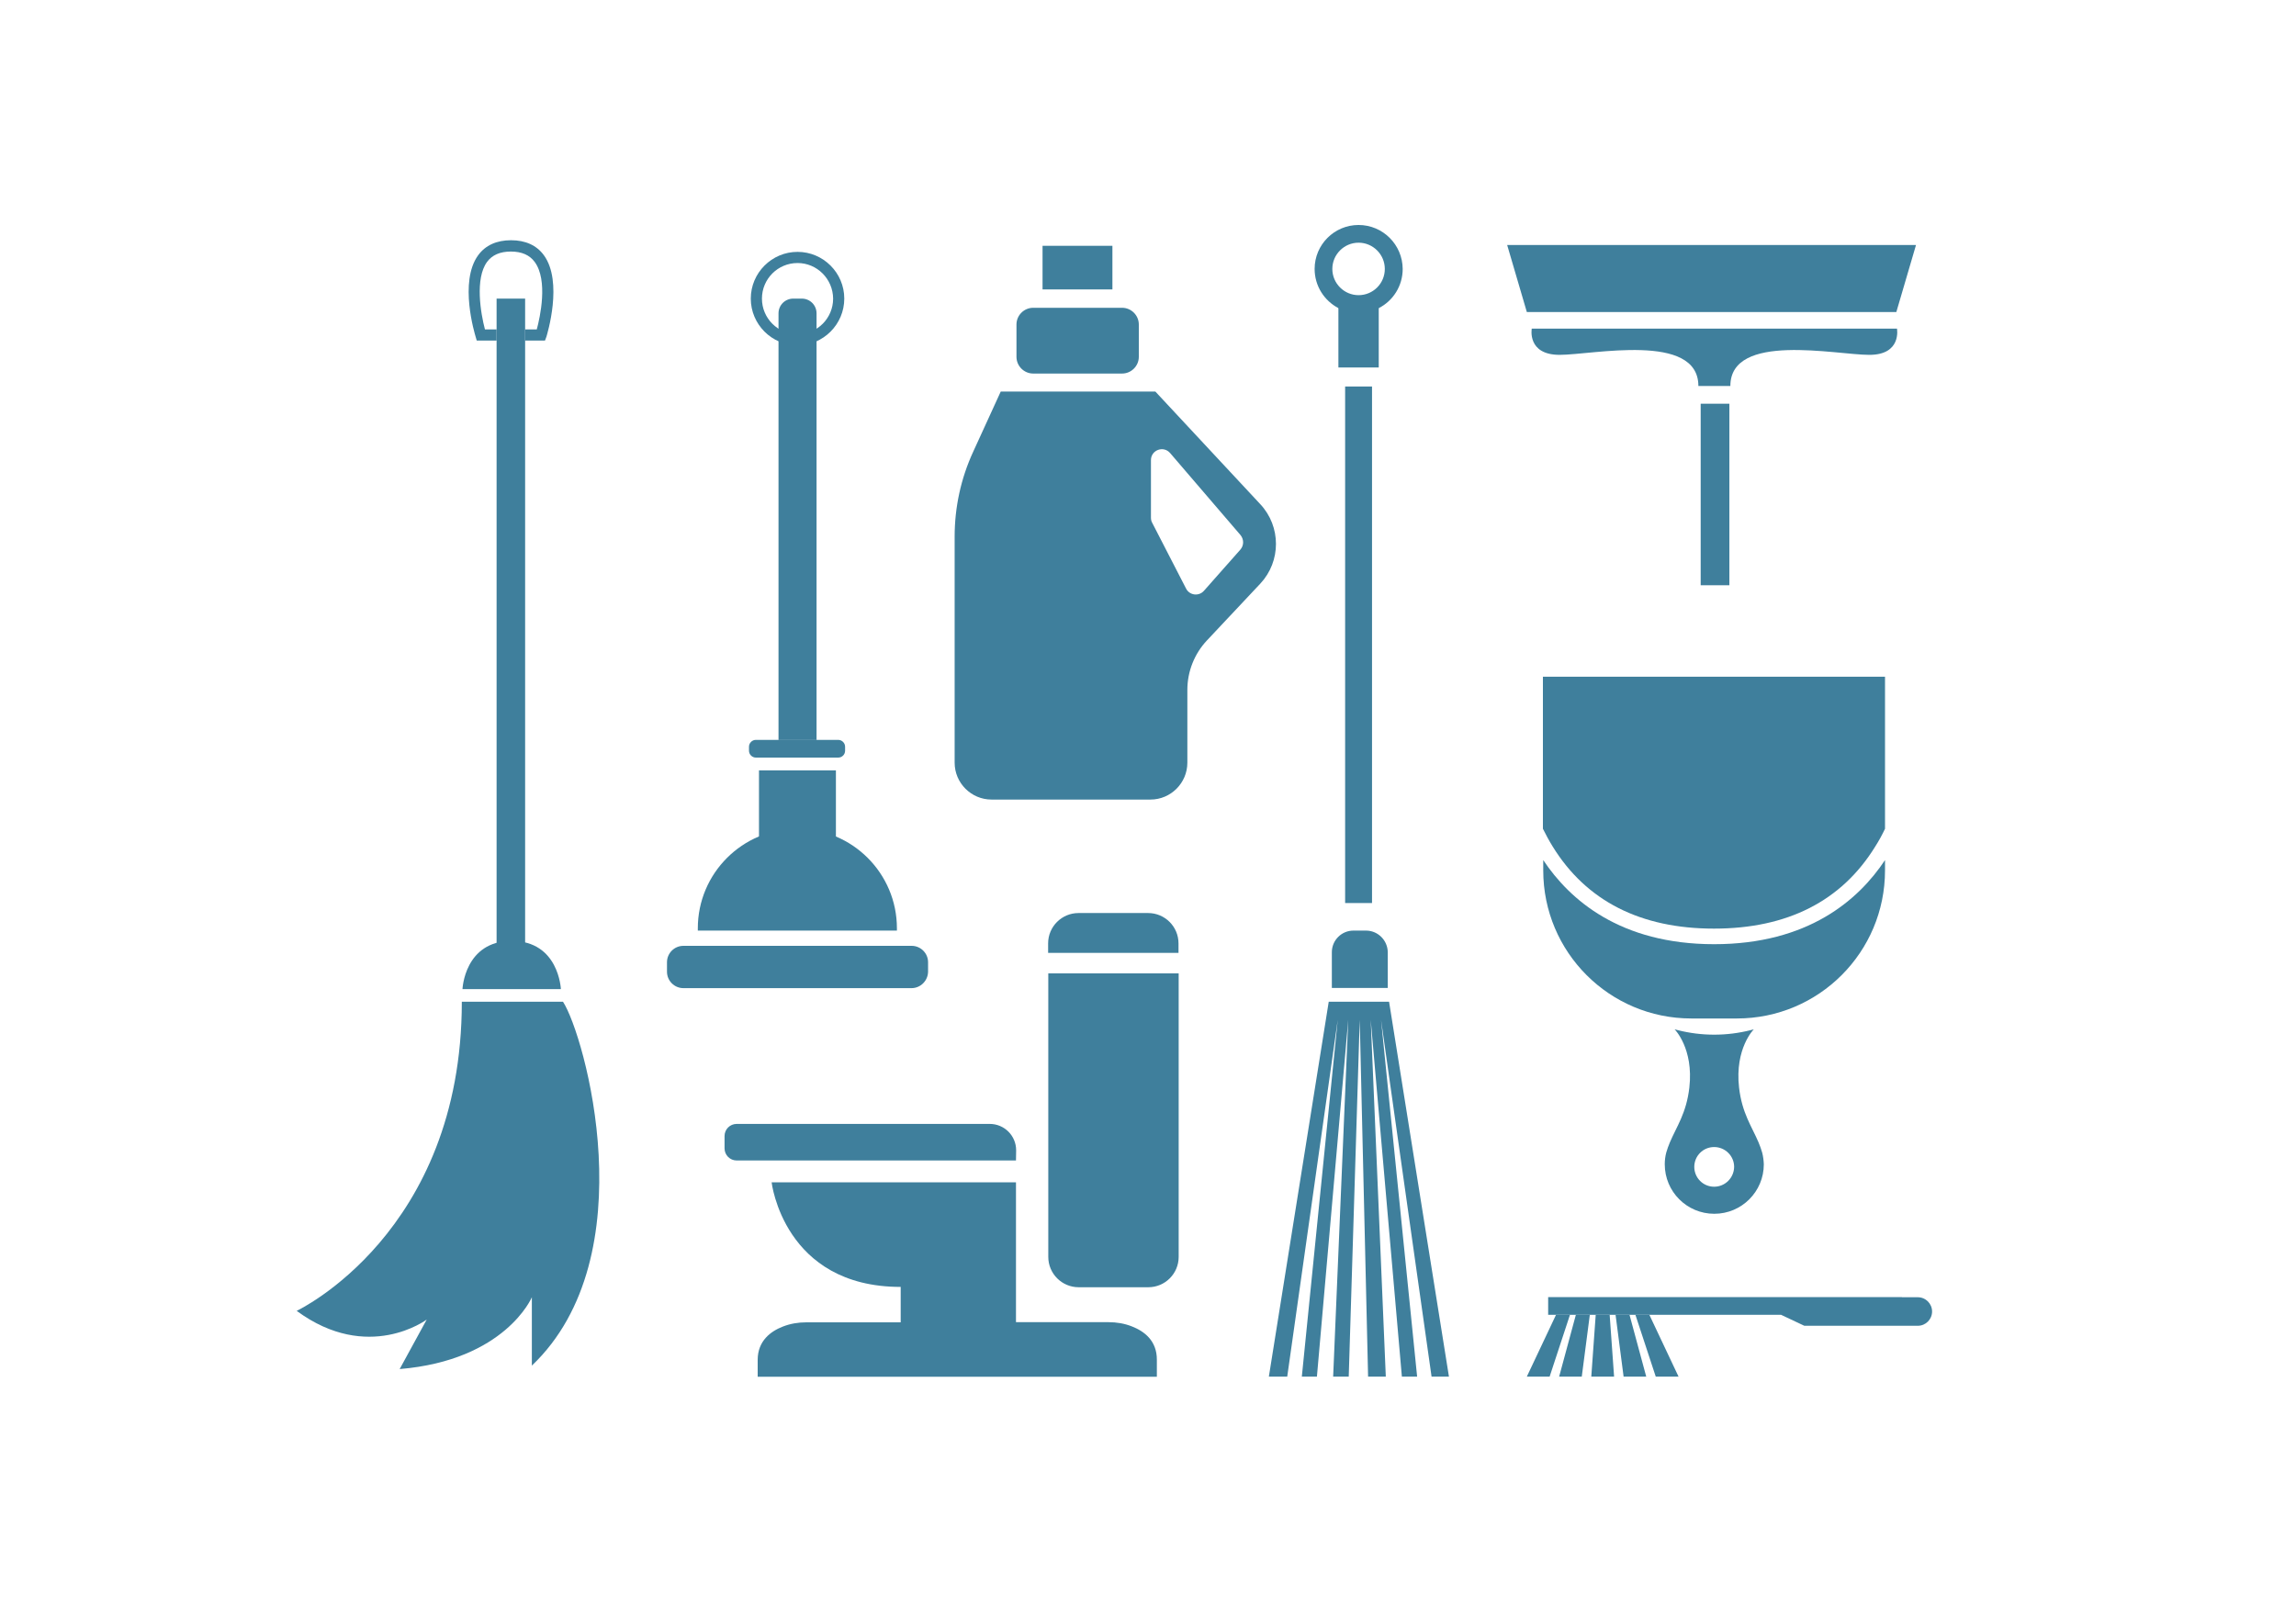 <?xml version="1.0" encoding="utf-8"?>
<!-- Generator: Adobe Illustrator 18.0.0, SVG Export Plug-In . SVG Version: 6.00 Build 0)  -->
<!DOCTYPE svg PUBLIC "-//W3C//DTD SVG 1.1//EN" "http://www.w3.org/Graphics/SVG/1.1/DTD/svg11.dtd">
<svg version="1.1" id="Layer_1" xmlns="http://www.w3.org/2000/svg" xmlns:xlink="http://www.w3.org/1999/xlink" x="0px" y="0px"
	 width="1400px" height="980px" viewBox="0 0 1400 980" enable-background="new 0 0 1400 980" xml:space="preserve">
<g>
	<g>
		<path fill="#3F7F9C" d="M281.6,610.9c0,141.2-100.7,188.5-100.7,188.5c43.6,32.1,79.3,5.3,79.3,5.3l-16.5,30.2
			c64.5-5.4,80.6-43.8,80.6-43.8v41.7c70.2-66.8,32.1-201.8,19-221.9H281.6z"/>
	</g>
	<g>
		<rect x="302.8" y="182.1" fill="#3F7F9C" width="17.4" height="400.8"/>
	</g>
	<g>
		<path fill="#3F7F9C" d="M312,573.8c-28.8,0-30,29.4-30,29.4h30h30C342,603.2,340.8,573.8,312,573.8z"/>
	</g>
	<g>
		<path fill="#3F7F9C" d="M332.3,207.7h-12.1v-6.8h7.1c2-7.4,7-30-1.3-41.2c-3.1-4.2-7.9-6.3-14.5-6.3c-6.6,0-11.4,2.1-14.5,6.3
			c-7.5,10.2-3.9,31.4-1.3,41.2h7.1v6.8h-12.1l-0.7-2.4c-0.4-1.4-10.3-33.5,1.6-49.7c4.4-6,11.2-9.1,20-9.1c8.8,0,15.6,3.1,20,9.1
			c11.9,16.2,2,48.3,1.6,49.7L332.3,207.7z"/>
	</g>
</g>
<g>
	<g>
		<g>
			<path fill="#3F7F9C" d="M497.8,451.3h-23.1V191.1c0-5,4-9,9-9h5.2c5,0,9,4,9,9V451.3z"/>
		</g>
		<g>
			<path fill="#3F7F9C" d="M546.9,567.5c0-0.5,0-0.9,0-1.4c0-33.5-27.2-60.7-60.7-60.7c-33.5,0-60.7,27.2-60.7,60.7
				c0,0.5,0,0.9,0,1.4H546.9z"/>
		</g>
		<g>
			<path fill="#3F7F9C" d="M555.8,602.6H416.7c-5.5,0-10-4.5-10-10v-5.8c0-5.5,4.5-10,10-10h139.2c5.5,0,10,4.5,10,10v5.8
				C565.8,598.1,561.3,602.6,555.8,602.6z"/>
		</g>
		<g>
			<path fill="#3F7F9C" d="M486.3,210.6c-15.7,0-28.5-12.8-28.5-28.5s12.8-28.5,28.5-28.5c15.7,0,28.5,12.8,28.5,28.5
				S502,210.6,486.3,210.6z M486.3,160.4c-12,0-21.7,9.7-21.7,21.7c0,12,9.7,21.7,21.7,21.7c12,0,21.7-9.7,21.7-21.7
				C507.9,170.1,498.2,160.4,486.3,160.4z"/>
		</g>
	</g>
	<g>
		<rect x="462.8" y="469.8" fill="#3F7F9C" width="46.9" height="53.5"/>
	</g>
	<g>
		<path fill="#3F7F9C" d="M511.1,462h-50.2c-2.3,0-4.2-1.9-4.2-4.2v-2.4c0-2.3,1.9-4.2,4.2-4.2h50.2c2.3,0,4.2,1.9,4.2,4.2v2.4
			C515.3,460.2,513.4,462,511.1,462z"/>
	</g>
</g>
<g>
	<g>
		<path fill="#3F7F9C" d="M718.6,581.1l0-5.8c0-10.2-8.3-18.5-18.5-18.5l-42.5,0c-10.2,0-18.5,8.3-18.5,18.5v5.8H718.6z"/>
	</g>
	<g>
		<path fill="#3F7F9C" d="M639.2,593.6l0,172.9c0,10.2,8.3,18.5,18.5,18.5l42.5,0c10.2,0,18.5-8.3,18.5-18.5l0-172.9H639.2z"/>
	</g>
	<g>
		<path fill="#3F7F9C" d="M619.5,707.7H449.2c-4.1,0-7.4-3.3-7.4-7.4l0-7.5c0-4.1,3.3-7.4,7.4-7.4l154.3,0c8.9,0,16.1,7.2,16.1,16.1
			L619.5,707.7z"/>
	</g>
	<g>
		<path fill="#3F7F9C" d="M690.2,808.9c-4.5-1.8-9.4-2.6-14.3-2.6l-56.4,0l0-85.3l-149,0c0,0,7.3,63.8,78.7,63.8l0,21.6h-57.6
			c-4.9,0-9.7,0.8-14.3,2.6c-7.2,2.8-15.3,8.6-15.3,20.3l0,10.3l71.4,0h86h86v-10.3C705.5,817.4,697.4,811.7,690.2,808.9z"/>
	</g>
</g>
<g>
	<g>
		<polygon fill="#3F7F9C" points="872.9,839.5 842.1,621.9 864.1,839.5 854.8,839.5 835.8,621.9 845,839.5 834.2,839.5 829.1,621.9 
			822.4,839.5 812.9,839.5 822.1,621.9 803,839.5 793.8,839.5 815.7,621.9 784.9,839.5 773.7,839.5 810.2,610.9 847,610.9 
			883.5,839.5 		"/>
	</g>
	<g>
		<path fill="#3F7F9C" d="M832.9,567.5h-7.6c-7.3,0-13.2,5.9-13.2,13.2v21.8h34.1v-21.8C846.1,573.4,840.2,567.5,832.9,567.5z"/>
	</g>
	<g>
		<rect x="820.2" y="235.7" fill="#3F7F9C" width="16.4" height="315"/>
	</g>
	<g>
		<rect x="816.1" y="182.1" fill="#3F7F9C" width="24.6" height="42"/>
	</g>
	<g>
		<path fill="#3F7F9C" d="M828.4,137.2c-14.8,0-26.8,12-26.8,26.8c0,10.4,5.9,19.4,14.5,23.9c3.7,1.9,7.9,3,12.3,3
			c4.4,0,8.6-1.1,12.3-3c8.7-4.4,14.6-13.5,14.6-23.9C855.2,149.2,843.2,137.2,828.4,137.2z M828.4,180c-8.8,0-16-7.2-16-16
			c0-8.8,7.2-16,16-16c8.8,0,16,7.2,16,16C844.4,172.9,837.2,180,828.4,180z"/>
	</g>
</g>
<g>
	<g>
		<path fill="#3F7F9C" d="M684.2,227.8H630c-5.6,0-10.2-4.6-10.2-10.2v-19.7c0-5.6,4.6-10.2,10.2-10.2h54.2
			c5.6,0,10.2,4.6,10.2,10.2v19.7C694.4,223.2,689.8,227.8,684.2,227.8z"/>
	</g>
	<g>
		<rect x="635.7" y="149.9" fill="#3F7F9C" width="42.6" height="26.6"/>
	</g>
	<g>
		<path fill="#3F7F9C" d="M768.5,307.5l-64-68.7h-94.3l-16.8,36.7c-7.5,16.3-11.3,33.9-11.3,51.8v137.8c0,12.4,10.1,22.5,22.5,22.5
			h96.9c12.4,0,22.5-10.1,22.5-22.5v-44.4c0-11.2,4.3-22,11.9-30.1l32.6-34.7C781.2,342.3,781.2,321.1,768.5,307.5z M756.3,335.2
			l-22.2,25.1c-3.1,3.5-8.8,2.8-10.9-1.4l-20.7-40.2c-0.5-0.9-0.7-2-0.7-3.1v-35c0-6.2,7.7-9,11.7-4.3l42.9,50
			C758.6,329,758.5,332.7,756.3,335.2z"/>
	</g>
</g>
<g>
	<g>
		<polygon fill="#3F7F9C" points="1061.2,149.4 1026.1,149.4 919,149.4 931,190.3 1026.1,190.3 1061.2,190.3 1156.3,190.3 
			1168.3,149.4 		"/>
	</g>
	<g>
		<path fill="#3F7F9C" d="M1156.7,200.4h-107.1v0H934c0,0-3,16,17,16c20,0,84.6-14,84.6,19h5.5v0h14c0-33,64.5-19,84.6-19
			C1159.7,216.5,1156.7,200.4,1156.7,200.4z"/>
	</g>
	<g>
		<rect x="1037" y="246.2" fill="#3F7F9C" width="17.5" height="110.7"/>
	</g>
</g>
<g>
	<g>
		<g>
			<path fill="#3F7F9C" d="M1149.4,412.7v92.7c-1.7,3.6-3.7,7.3-6,10.9c-20.5,33.2-53.5,50-98.3,50c-44.7,0-77.8-16.8-98.3-50
				c-2.3-3.7-4.2-7.3-6-10.9v-92.7H1149.4z"/>
			<path fill="#3F7F9C" d="M1149.4,524.5v6.3c0,49.9-40.4,90.3-90.3,90.3h-27.8c-49.9,0-90.3-40.4-90.3-90.3v-6.3
				c16.1,24.2,46.9,51.3,104.2,51.3C1102.5,575.8,1133.3,548.8,1149.4,524.5z"/>
		</g>
	</g>
	<g>
		<g>
			<path fill="#3F7F9C" d="M1074.5,702.9c-0.6-2.2-1.4-4.2-2.2-6.2c-4.1-9.7-10.1-17.8-11.9-33.5c-2.7-23.9,9-35.5,9-35.5
				s-0.7,0.2-1.9,0.5c-14.6,3.7-29.9,3.7-44.5,0c-1.2-0.3-1.9-0.5-1.9-0.5s11.7,11.6,9,35.5c-1.8,15.7-7.8,23.8-11.9,33.5
				c-0.8,2-1.6,4-2.2,6.2c-0.6,2.3-0.9,4.7-0.9,7.1c0,16.7,13.5,30.2,30.2,30.2c16.7,0,30.2-13.5,30.2-30.2
				C1075.4,707.6,1075.1,705.2,1074.5,702.9z M1045.2,723.7c-6.7,0-12.1-5.4-12.1-12.1c0-6.7,5.4-12.1,12.1-12.1
				c6.7,0,12.2,5.4,12.2,12.1C1057.3,718.3,1051.9,723.7,1045.2,723.7z"/>
		</g>
	</g>
</g>
<g>
	<g>
		<polygon fill="#3F7F9C" points="944.9,839.5 931,839.5 948.8,801.8 957.3,801.8 		"/>
	</g>
	<g>
		<polygon fill="#3F7F9C" points="964.5,839.5 950.7,839.5 960.9,801.8 969.4,801.8 		"/>
	</g>
	<g>
		<polygon fill="#3F7F9C" points="984.2,839.5 970.3,839.5 973,801.8 981.5,801.8 		"/>
	</g>
	<g>
		<polygon fill="#3F7F9C" points="1003.8,839.5 990,839.5 985.1,801.8 993.6,801.8 		"/>
	</g>
	<g>
		<polygon fill="#3F7F9C" points="1023.5,839.5 1009.6,839.5 997.2,801.8 1005.7,801.8 		"/>
	</g>
	<g>
		<path fill="#3F7F9C" d="M1159.7,791h-73.6H944v10.8h142l14.2,6.7c0,0,69.2,0,69.2,0c4.8,0,8.7-3.9,8.7-8.7l0,0
			c0-4.8-3.9-8.7-8.7-8.7H1159.7z"/>
	</g>
</g>
</svg>

